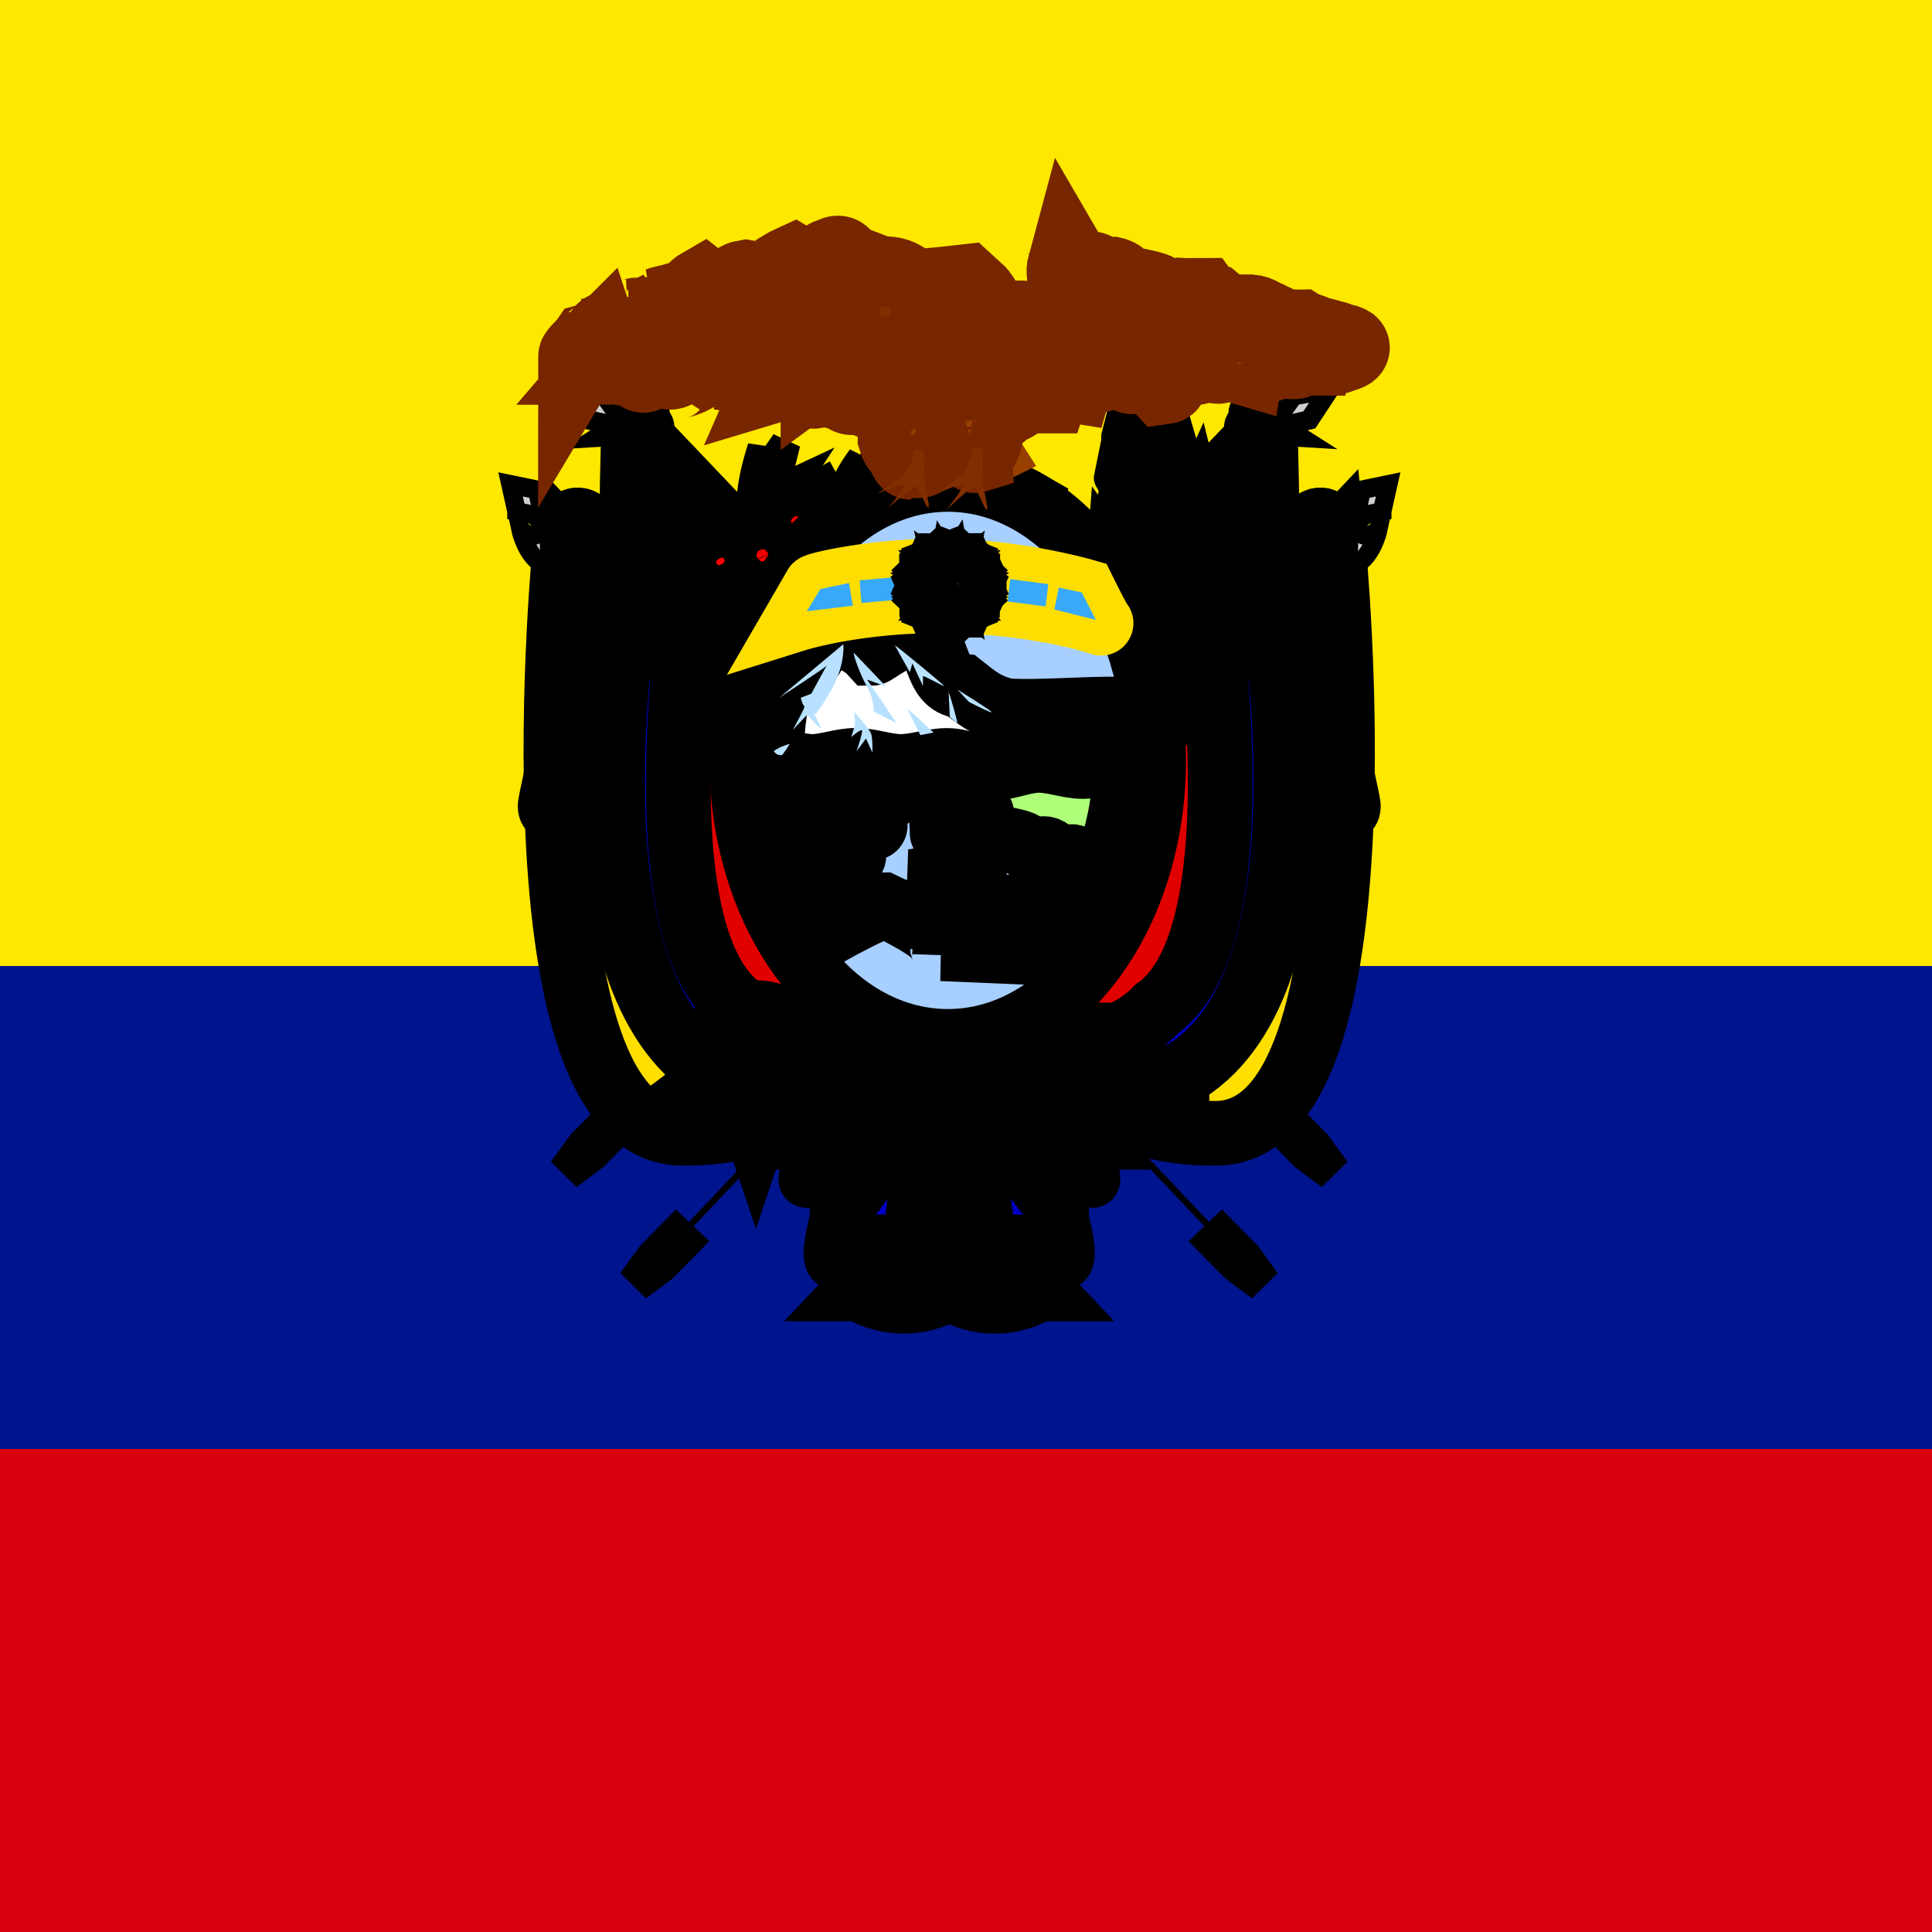 <svg width="18" height="18" viewBox="0 0 18 18" fill="none" xmlns="http://www.w3.org/2000/svg">
<rect x="0" y="0" width="18" height="18" fill="#333333" stroke="none"/>
<g id="ec" clip-path="url(#clip0_186_7453)">
<g id="Group">
<path id="Vector" fill-rule="evenodd" clip-rule="evenodd" d="M0 0H18V18H0V0Z" fill="#FFE800"/>
<path id="Vector_2" fill-rule="evenodd" clip-rule="evenodd" d="M0 9H18V18H0V9Z" fill="#00148E"/>
<path id="Vector_3" fill-rule="evenodd" clip-rule="evenodd" d="M0 13.5H18V18H0V13.5Z" fill="#DA0010"/>
</g>
<g id="Group_2">
<path id="Vector_4" fill-rule="evenodd" clip-rule="evenodd" d="M7.506 8.585L5.583 10.613L5.548 10.571L7.471 8.539L7.506 8.585ZM8.842 8.915L6.328 11.566L6.286 11.524L8.8 8.873L8.846 8.915H8.842Z" fill="black"/>
<path id="Vector_5" fill-rule="evenodd" clip-rule="evenodd" d="M6.366 11.568L6.158 11.78L5.916 11.961L6.093 11.718L6.301 11.506L6.366 11.568Z" fill="#808080" stroke="black" stroke-width="0.34"/>
<path id="Vector_6" fill-rule="evenodd" clip-rule="evenodd" d="M5.72 10.531L5.511 10.743L5.27 10.924L5.446 10.681L5.655 10.469L5.72 10.531Z" fill="#808080" stroke="black" stroke-width="0.34"/>
</g>
<path id="Vector_7" fill-rule="evenodd" clip-rule="evenodd" d="M5.875 3.939C5.875 3.939 5.663 9.691 6.51 9.691C7.356 9.691 7.78 9.086 7.78 9.086L7.771 5.925L5.875 3.939Z" fill="#FFDF00" stroke="black" stroke-width="0.542"/>
<path id="Vector_8" fill-rule="evenodd" clip-rule="evenodd" d="M6.393 4.477C6.393 4.779 6.298 9.086 6.721 9.086C7.145 9.086 7.781 8.784 7.781 8.784L7.771 5.925L6.393 4.477Z" fill="#0000C4" stroke="black" stroke-width="0.542"/>
<path id="Vector_9" fill-rule="evenodd" clip-rule="evenodd" d="M6.667 4.768C6.667 5.07 6.721 8.482 7.145 8.482H7.78L7.77 5.926L6.667 4.768Z" fill="#E10000" stroke="black" stroke-width="0.542"/>
<path id="Vector_10" fill-rule="evenodd" clip-rule="evenodd" d="M5.826 3.945L7.745 5.973L7.78 5.931L5.857 3.902L5.822 3.945H5.826Z" fill="black"/>
<path id="Vector_11" fill-rule="evenodd" clip-rule="evenodd" d="M5.267 5.057C5.267 5.057 4.72 10.559 6.362 10.559C7.731 10.559 7.731 9.691 8.005 9.691L7.731 7.664L5.267 5.057Z" fill="#FFDF00" stroke="black" stroke-width="0.603"/>
<g id="Group_3">
<path id="Vector_12" d="M6.478 6.033C6.489 6.033 6.892 5.138 7.888 4.578" stroke="black" stroke-width="0.642"/>
<path id="Vector_13" fill-rule="evenodd" clip-rule="evenodd" d="M6.419 5.16C6.559 5.227 6.647 5.304 6.727 5.394C6.566 5.36 6.483 5.346 6.343 5.279C6.203 5.213 6.097 5.11 6.013 5.027C6.117 5.06 6.278 5.093 6.419 5.16Z" fill="#005B00" stroke="black" stroke-width="0.292"/>
<path id="Vector_14" fill-rule="evenodd" clip-rule="evenodd" d="M6.851 5.678C6.86 5.696 6.85 5.722 6.828 5.735C6.805 5.748 6.779 5.742 6.769 5.723C6.759 5.704 6.77 5.679 6.793 5.667C6.816 5.654 6.842 5.659 6.851 5.678Z" fill="#FF0000" stroke="black" stroke-width="0.203"/>
<path id="Vector_15" fill-rule="evenodd" clip-rule="evenodd" d="M7.193 4.579C7.132 4.738 7.064 4.843 6.987 4.941C7.021 4.764 7.036 4.673 7.097 4.514C7.158 4.355 7.248 4.227 7.32 4.125C7.289 4.241 7.254 4.419 7.193 4.579Z" fill="#005B00" stroke="black" stroke-width="0.277"/>
<path id="Vector_16" fill-rule="evenodd" clip-rule="evenodd" d="M7.084 4.579C7.069 4.735 7.037 4.856 6.994 4.978C6.983 4.827 6.974 4.751 6.989 4.595C7.004 4.439 7.049 4.287 7.086 4.166C7.087 4.271 7.098 4.422 7.084 4.579Z" fill="#005B00" stroke="black" stroke-width="0.242"/>
<path id="Vector_17" fill-rule="evenodd" clip-rule="evenodd" d="M7.205 4.785C7.123 4.878 7.053 4.917 6.979 4.941C7.052 4.811 7.088 4.741 7.171 4.648C7.254 4.556 7.343 4.514 7.414 4.481C7.362 4.56 7.289 4.691 7.205 4.785Z" fill="#005B00" stroke="black" stroke-width="0.261"/>
<path id="Vector_18" fill-rule="evenodd" clip-rule="evenodd" d="M6.549 5.062C6.638 5.175 6.68 5.283 6.709 5.401C6.589 5.316 6.526 5.275 6.437 5.162C6.348 5.049 6.301 4.909 6.265 4.796C6.339 4.863 6.459 4.948 6.549 5.062Z" fill="#005B00" stroke="black" stroke-width="0.29"/>
<path id="Vector_19" fill-rule="evenodd" clip-rule="evenodd" d="M6.242 5.724C6.363 5.821 6.427 5.922 6.479 6.036C6.325 5.972 6.245 5.943 6.124 5.846C6.003 5.749 5.929 5.617 5.87 5.51C5.966 5.563 6.12 5.626 6.242 5.724Z" fill="#005B00" stroke="black" stroke-width="0.32"/>
<path id="Vector_20" fill-rule="evenodd" clip-rule="evenodd" d="M6.799 5.679C6.707 5.832 6.606 5.935 6.49 6.033C6.544 5.866 6.568 5.78 6.66 5.628C6.752 5.475 6.885 5.349 6.993 5.248C6.945 5.359 6.892 5.526 6.799 5.679Z" fill="#005B00" stroke="black" stroke-width="0.321"/>
<path id="Vector_21" fill-rule="evenodd" clip-rule="evenodd" d="M6.952 5.831C6.798 5.937 6.663 5.991 6.521 6.034C6.652 5.896 6.716 5.824 6.87 5.718C7.024 5.611 7.196 5.549 7.334 5.501C7.238 5.586 7.106 5.724 6.952 5.831Z" fill="#005B00" stroke="black" stroke-width="0.319"/>
<path id="Vector_22" fill-rule="evenodd" clip-rule="evenodd" d="M7.964 4.479C7.899 4.557 7.841 4.605 7.778 4.648C7.831 4.557 7.856 4.51 7.921 4.431C7.986 4.353 8.061 4.295 8.122 4.249C8.082 4.308 8.029 4.4 7.964 4.479Z" fill="#005B00" stroke="black" stroke-width="0.159"/>
<path id="Vector_23" fill-rule="evenodd" clip-rule="evenodd" d="M7.897 4.452C7.859 4.535 7.817 4.596 7.769 4.657C7.792 4.574 7.801 4.532 7.84 4.449C7.878 4.366 7.933 4.29 7.977 4.228C7.958 4.285 7.935 4.369 7.897 4.452Z" fill="#005B00" stroke="black" stroke-width="0.143"/>
<path id="Vector_24" fill-rule="evenodd" clip-rule="evenodd" d="M7.949 4.605C7.884 4.644 7.836 4.656 7.788 4.66C7.855 4.599 7.889 4.566 7.955 4.526C8.02 4.487 8.08 4.476 8.128 4.468C8.082 4.504 8.015 4.565 7.949 4.605Z" fill="#005B00" stroke="black" stroke-width="0.153"/>
<path id="Vector_25" fill-rule="evenodd" clip-rule="evenodd" d="M7.085 5.14C6.964 5.213 6.865 5.254 6.762 5.288C6.873 5.198 6.928 5.151 7.049 5.078C7.17 5.005 7.295 4.957 7.396 4.919C7.317 4.976 7.206 5.067 7.085 5.14Z" fill="#005B00" stroke="black" stroke-width="0.199"/>
<path id="Vector_26" fill-rule="evenodd" clip-rule="evenodd" d="M7.478 5.11C7.317 5.205 7.181 5.25 7.037 5.281C7.178 5.153 7.247 5.085 7.407 4.989C7.568 4.894 7.742 4.844 7.882 4.806C7.78 4.885 7.639 5.014 7.478 5.11Z" fill="#005B00" stroke="black" stroke-width="0.318"/>
<path id="Vector_27" d="M6.424 6.655C6.434 6.649 6.335 5.814 6.983 4.949" stroke="black" stroke-width="0.643"/>
<path id="Vector_28" fill-rule="evenodd" clip-rule="evenodd" d="M7.456 4.828C7.465 4.847 7.455 4.873 7.432 4.885C7.409 4.898 7.383 4.893 7.374 4.874C7.364 4.855 7.375 4.83 7.397 4.817C7.42 4.805 7.446 4.81 7.456 4.828Z" fill="#FF0000" stroke="black" stroke-width="0.203"/>
<path id="Vector_29" fill-rule="evenodd" clip-rule="evenodd" d="M7.744 4.658C7.753 4.677 7.743 4.703 7.72 4.715C7.697 4.728 7.671 4.723 7.662 4.704C7.652 4.685 7.663 4.66 7.685 4.647C7.708 4.635 7.734 4.64 7.744 4.658Z" fill="#FF0000" stroke="black" stroke-width="0.203"/>
<path id="Vector_30" fill-rule="evenodd" clip-rule="evenodd" d="M6.719 5.169C6.726 5.183 6.713 5.206 6.69 5.219C6.667 5.232 6.642 5.231 6.635 5.217C6.628 5.203 6.641 5.181 6.664 5.168C6.687 5.154 6.712 5.155 6.719 5.169Z" fill="#FF0000" stroke="black" stroke-width="0.179"/>
<path id="Vector_31" fill-rule="evenodd" clip-rule="evenodd" d="M6.8 5.134C6.807 5.148 6.794 5.171 6.771 5.184C6.748 5.197 6.723 5.196 6.716 5.182C6.709 5.168 6.722 5.146 6.745 5.132C6.768 5.119 6.793 5.12 6.8 5.134Z" fill="#FF0000" stroke="black" stroke-width="0.179"/>
<path id="Vector_32" fill-rule="evenodd" clip-rule="evenodd" d="M6.754 5.206C6.761 5.22 6.748 5.243 6.725 5.256C6.702 5.27 6.677 5.269 6.67 5.254C6.663 5.24 6.676 5.218 6.699 5.205C6.722 5.191 6.747 5.192 6.754 5.206Z" fill="#FF0000" stroke="black" stroke-width="0.179"/>
<path id="Vector_33" fill-rule="evenodd" clip-rule="evenodd" d="M7.084 5.191C7.095 5.211 7.083 5.24 7.058 5.254C7.033 5.268 7.004 5.262 6.994 5.241C6.983 5.22 6.995 5.192 7.02 5.178C7.045 5.164 7.074 5.17 7.084 5.191Z" fill="#FF0000" stroke="black" stroke-width="0.225"/>
<path id="Vector_34" fill-rule="evenodd" clip-rule="evenodd" d="M7.144 5.13C7.154 5.151 7.143 5.18 7.118 5.193C7.093 5.207 7.064 5.201 7.053 5.18C7.043 5.159 7.054 5.131 7.08 5.117C7.105 5.104 7.134 5.109 7.144 5.13Z" fill="#FF0000" stroke="black" stroke-width="0.225"/>
<path id="Vector_35" fill-rule="evenodd" clip-rule="evenodd" d="M7.158 5.159C7.168 5.18 7.157 5.209 7.132 5.223C7.106 5.237 7.078 5.231 7.067 5.21C7.056 5.188 7.068 5.161 7.093 5.147C7.118 5.133 7.147 5.139 7.158 5.159Z" fill="#FF0000" stroke="black" stroke-width="0.225"/>
</g>
<path id="Vector_36" fill-rule="evenodd" clip-rule="evenodd" d="M5.815 5.637C5.815 5.926 5.267 9.112 6.638 9.98C7.186 10.27 8.007 9.691 8.007 9.98L7.733 7.664L5.815 5.637Z" fill="#0000C4" stroke="black" stroke-width="0.603"/>
<path id="Vector_37" fill-rule="evenodd" clip-rule="evenodd" d="M6.363 6.217C6.363 6.506 6.089 8.823 6.912 9.403C7.46 9.982 8.83 9.825 8.83 9.825L7.734 7.665L6.363 6.217Z" fill="#E10000" stroke="black" stroke-width="0.603"/>
<path id="Vector_38" fill-rule="evenodd" clip-rule="evenodd" d="M5.231 5.062L7.745 7.713L7.791 7.67L5.274 5.02L5.231 5.062Z" fill="black"/>
<path id="Vector_39" fill-rule="evenodd" clip-rule="evenodd" d="M4.813 4.765L4.976 4.8L5.026 4.851C5.02 4.85 5.076 4.902 5.012 4.969C4.949 5.035 4.85 4.933 4.85 4.933C4.85 4.933 4.886 5.102 4.986 5.204C5.086 5.306 5.199 5.29 5.199 5.29C5.199 5.29 5.086 5.194 5.162 5.122C5.239 5.049 5.276 5.106 5.276 5.106L5.375 5.208L5.439 5.141L5.041 4.733L5.004 4.564L4.757 4.513L4.813 4.764L4.813 4.765Z" fill="#CECECC" stroke="black" stroke-width="0.174"/>
<path id="Vector_40" fill-rule="evenodd" clip-rule="evenodd" d="M5.297 3.627L5.484 3.912L5.731 3.969L5.566 4.074L5.861 4.056L5.992 4.143L6.042 4.068L5.911 3.98L5.815 3.7L5.78 3.893L5.634 3.687L5.297 3.626L5.297 3.627Z" fill="#CECECC" stroke="black" stroke-width="0.18"/>
<path id="Vector_41" fill-rule="evenodd" clip-rule="evenodd" d="M6.013 3.845C6.013 3.862 5.991 3.876 5.967 3.876C5.942 3.876 5.92 3.862 5.92 3.845C5.92 3.829 5.941 3.814 5.967 3.814C5.993 3.814 6.013 3.828 6.013 3.845ZM5.947 3.91C5.947 4.205 6.169 5.455 6.187 5.486C6.189 5.523 6.136 5.538 6.112 5.493C6.042 5.35 5.89 4.177 5.885 3.903C5.882 3.79 5.924 3.781 5.973 3.784C6.013 3.785 6.062 3.814 6.062 3.849C6.062 3.89 6 3.92 5.947 3.91Z" fill="#E10000" stroke="black" stroke-width="0.355"/>
<path id="Vector_42" fill-rule="evenodd" clip-rule="evenodd" d="M6.054 3.98C6.046 3.996 6.019 4.004 5.996 3.998C5.973 3.993 5.959 3.975 5.967 3.959C5.975 3.944 6.002 3.935 6.026 3.94C6.05 3.946 6.062 3.964 6.054 3.98ZM5.96 4.026C6.03 4.579 5.78 5.435 5.782 5.469C5.765 5.503 5.708 5.507 5.708 5.458C5.696 5.426 5.982 4.652 5.906 4.005C5.958 3.898 6.002 3.9 6.047 3.913C6.083 3.924 6.115 3.962 6.099 3.995C6.078 4.034 6.006 4.048 5.96 4.026Z" fill="#0000C4" stroke="black" stroke-width="0.36"/>
<path id="Vector_43" fill-rule="evenodd" clip-rule="evenodd" d="M5.446 4.9C5.446 4.926 5.418 4.949 5.387 4.949C5.356 4.949 5.327 4.926 5.327 4.9C5.327 4.873 5.355 4.849 5.387 4.849C5.42 4.849 5.446 4.871 5.446 4.9ZM5.361 5.005C5.361 5.483 5.646 7.514 5.669 7.563C5.67 7.624 5.604 7.649 5.572 7.575C5.482 7.343 5.289 5.438 5.282 4.993C5.278 4.81 5.333 4.795 5.395 4.799C5.446 4.802 5.508 4.849 5.508 4.905C5.508 4.972 5.429 5.021 5.361 5.005Z" fill="#E10000" stroke="black" stroke-width="0.511"/>
<path id="Vector_44" fill-rule="evenodd" clip-rule="evenodd" d="M5.518 5.102C5.508 5.127 5.474 5.141 5.444 5.132C5.415 5.123 5.396 5.093 5.406 5.067C5.417 5.042 5.452 5.027 5.482 5.037C5.513 5.046 5.529 5.075 5.518 5.102ZM5.398 5.177C5.489 6.078 5.173 7.479 5.176 7.534C5.155 7.59 5.082 7.596 5.081 7.516C5.065 7.464 5.428 6.198 5.328 5.143C5.394 4.968 5.451 4.97 5.509 4.992C5.555 5.009 5.596 5.072 5.575 5.125C5.55 5.188 5.456 5.212 5.398 5.177Z" fill="#0000C4" stroke="black" stroke-width="0.513"/>
<g id="Group_4">
<path id="Vector_45" fill-rule="evenodd" clip-rule="evenodd" d="M10.181 8.585L12.104 10.613L12.139 10.571L10.216 8.539L10.181 8.585ZM8.845 8.915L11.355 11.566L11.397 11.524L8.884 8.873L8.838 8.915H8.845Z" fill="black"/>
<path id="Vector_46" fill-rule="evenodd" clip-rule="evenodd" d="M11.316 11.568L11.525 11.78L11.766 11.961L11.59 11.718L11.381 11.506L11.316 11.568Z" fill="#808080" stroke="black" stroke-width="0.34"/>
<path id="Vector_47" fill-rule="evenodd" clip-rule="evenodd" d="M11.967 10.531L12.175 10.743L12.416 10.924L12.24 10.681L12.031 10.469L11.967 10.531Z" fill="#808080" stroke="black" stroke-width="0.34"/>
</g>
<g id="Group_5">
<path id="Vector_48" fill-rule="evenodd" clip-rule="evenodd" d="M11.816 3.939C11.816 3.939 12.028 9.691 11.182 9.691C10.335 9.691 9.911 9.086 9.911 9.086L9.921 5.925L11.816 3.939Z" fill="#FFDF00" stroke="black" stroke-width="0.542"/>
<path id="Vector_49" fill-rule="evenodd" clip-rule="evenodd" d="M11.299 4.477C11.299 4.779 11.393 9.086 10.97 9.086C10.547 9.086 9.911 8.784 9.911 8.784L9.92 5.925L11.299 4.477Z" fill="#0000C4" stroke="black" stroke-width="0.542"/>
<path id="Vector_50" fill-rule="evenodd" clip-rule="evenodd" d="M11.023 4.768C11.023 5.07 10.97 8.482 10.545 8.482H9.911L9.92 5.926L11.023 4.768Z" fill="#E10000" stroke="black" stroke-width="0.542"/>
<path id="Vector_51" fill-rule="evenodd" clip-rule="evenodd" d="M11.862 3.945L9.942 5.977L9.907 5.935L11.83 3.906L11.865 3.948L11.862 3.945Z" fill="black"/>
<g id="Group_6">
<path id="Vector_52" fill-rule="evenodd" clip-rule="evenodd" d="M10.396 5.463C10.396 5.463 10.942 6.151 11.205 6.685C11.467 7.221 11.771 8.04 11.771 8.04C11.771 8.04 11.6 7.231 11.269 6.587C10.836 5.777 10.395 5.509 10.396 5.463Z" fill="#005B00" stroke="black" stroke-width="0.257"/>
<path id="Vector_53" fill-rule="evenodd" clip-rule="evenodd" d="M10.284 4.93C10.284 4.93 10.873 5.752 11.143 6.366C11.412 6.981 11.711 7.905 11.711 7.905C11.711 7.905 11.566 7.013 11.225 6.272C10.775 5.336 10.28 4.979 10.284 4.93Z" fill="#005B00" stroke="black" stroke-width="0.285"/>
<path id="Vector_54" fill-rule="evenodd" clip-rule="evenodd" d="M10.867 4.137C10.867 4.137 11.299 5.4 11.431 6.18C11.563 6.96 11.645 8.033 11.645 8.033C11.645 8.033 11.725 7.134 11.548 6.177C11.303 4.952 10.85 4.176 10.867 4.137Z" fill="#005B00" stroke="black" stroke-width="0.331"/>
<path id="Vector_55" fill-rule="evenodd" clip-rule="evenodd" d="M10.426 4.063C10.426 4.063 10.997 5.19 11.217 5.956C11.436 6.724 11.639 7.83 11.639 7.83C11.639 7.83 11.617 6.825 11.332 5.893C10.951 4.708 10.413 4.113 10.426 4.063Z" fill="#005B00" stroke="black" stroke-width="0.333"/>
<path id="Vector_56" fill-rule="evenodd" clip-rule="evenodd" d="M11.17 4.379C11.17 4.379 11.47 5.595 11.549 6.323C11.627 7.051 11.655 8.036 11.655 8.036C11.655 8.036 11.751 7.236 11.642 6.34C11.489 5.189 11.155 4.411 11.17 4.379Z" fill="#005B00" stroke="black" stroke-width="0.298"/>
<path id="Vector_57" fill-rule="evenodd" clip-rule="evenodd" d="M10.342 4.447C10.342 4.447 10.912 5.417 11.146 6.094C11.38 6.773 11.614 7.765 11.614 7.765C11.614 7.765 11.549 6.846 11.248 6.023C10.848 4.979 10.332 4.495 10.342 4.447Z" fill="#005B00" stroke="black" stroke-width="0.304"/>
<path id="Vector_58" fill-rule="evenodd" clip-rule="evenodd" d="M10.28 5.101C10.28 5.101 10.869 5.871 11.136 6.462C11.402 7.053 11.697 7.952 11.697 7.952C11.697 7.952 11.558 7.071 11.22 6.359C10.773 5.463 10.275 5.152 10.28 5.101Z" fill="#005B00" stroke="black" stroke-width="0.289"/>
<path id="Vector_59" fill-rule="evenodd" clip-rule="evenodd" d="M10.357 4.736C10.357 4.736 10.908 5.615 11.148 6.253C11.388 6.893 11.644 7.843 11.644 7.843C11.644 7.843 11.54 6.94 11.234 6.167C10.829 5.19 10.351 4.785 10.357 4.736Z" fill="#005B00" stroke="black" stroke-width="0.285"/>
<path id="Vector_60" fill-rule="evenodd" clip-rule="evenodd" d="M11 4.164C11 4.164 11.361 5.403 11.45 6.157C11.539 6.912 11.562 7.943 11.562 7.943C11.562 7.943 11.69 7.09 11.566 6.163C11.389 4.975 10.981 4.2 11 4.164Z" fill="#005B00" stroke="black" stroke-width="0.323"/>
<path id="Vector_61" fill-rule="evenodd" clip-rule="evenodd" d="M10.525 3.861C10.525 3.861 11.039 5.038 11.221 5.822C11.402 6.606 11.551 7.728 11.551 7.728C11.551 7.728 11.577 6.724 11.339 5.769C11.016 4.553 10.509 3.911 10.525 3.861Z" fill="#005B00" stroke="black" stroke-width="0.334"/>
<path id="Vector_62" fill-rule="evenodd" clip-rule="evenodd" d="M11.301 4.5C11.301 4.5 11.531 5.664 11.568 6.354C11.604 7.045 11.576 7.973 11.576 7.973C11.576 7.973 11.716 7.227 11.659 6.377C11.572 5.284 11.284 4.529 11.301 4.5Z" fill="#005B00" stroke="black" stroke-width="0.286"/>
<path id="Vector_63" fill-rule="evenodd" clip-rule="evenodd" d="M10.396 4.229C10.396 4.229 10.931 5.246 11.131 5.947C11.33 6.649 11.508 7.67 11.508 7.67C11.508 7.67 11.504 6.733 11.244 5.88C10.894 4.798 10.382 4.277 10.396 4.229Z" fill="#005B00" stroke="black" stroke-width="0.315"/>
</g>
<path id="Vector_64" fill-rule="evenodd" clip-rule="evenodd" d="M12.42 5.057C12.42 5.057 12.968 10.559 11.325 10.559C9.956 10.559 9.956 9.691 9.682 9.691L9.956 7.664L12.42 5.057Z" fill="#FFDF00" stroke="black" stroke-width="0.603"/>
<path id="Vector_65" fill-rule="evenodd" clip-rule="evenodd" d="M11.872 5.637C11.872 5.926 12.42 9.112 11.05 9.98C10.502 10.27 9.681 9.691 9.681 9.98L9.954 7.664L11.872 5.637Z" fill="#0000C4" stroke="black" stroke-width="0.603"/>
<path id="Vector_66" fill-rule="evenodd" clip-rule="evenodd" d="M11.325 6.217C11.325 6.506 11.598 8.823 10.775 9.403C10.228 9.982 8.857 9.825 8.857 9.825L9.954 7.665L11.325 6.217Z" fill="#E10000" stroke="black" stroke-width="0.603"/>
<path id="Vector_67" fill-rule="evenodd" clip-rule="evenodd" d="M12.456 5.062L9.942 7.713L9.896 7.67L12.414 5.02L12.456 5.062Z" fill="black"/>
<path id="Vector_68" fill-rule="evenodd" clip-rule="evenodd" d="M12.877 4.765L12.714 4.8L12.664 4.851C12.671 4.85 12.614 4.902 12.678 4.969C12.742 5.035 12.841 4.933 12.841 4.933C12.841 4.933 12.805 5.102 12.705 5.204C12.605 5.306 12.492 5.29 12.492 5.29C12.492 5.29 12.604 5.194 12.528 5.122C12.451 5.049 12.415 5.106 12.415 5.106L12.315 5.208L12.251 5.141L12.65 4.733L12.686 4.564L12.933 4.513L12.877 4.764L12.877 4.765Z" fill="#CECECC" stroke="black" stroke-width="0.174"/>
<path id="Vector_69" fill-rule="evenodd" clip-rule="evenodd" d="M12.387 3.627L12.199 3.912L11.953 3.969L12.118 4.074L11.822 4.056L11.691 4.143L11.641 4.068L11.773 3.98L11.869 3.7L11.903 3.893L12.05 3.687L12.387 3.626L12.387 3.627Z" fill="#CECECC" stroke="black" stroke-width="0.18"/>
<path id="Vector_70" fill-rule="evenodd" clip-rule="evenodd" d="M11.672 3.843C11.672 3.86 11.693 3.874 11.718 3.874C11.742 3.874 11.764 3.86 11.764 3.843C11.764 3.827 11.743 3.812 11.718 3.812C11.692 3.812 11.672 3.826 11.672 3.843ZM11.738 3.908C11.738 4.203 11.515 5.453 11.497 5.484C11.496 5.521 11.548 5.536 11.573 5.491C11.643 5.348 11.794 4.175 11.8 3.901C11.803 3.788 11.76 3.779 11.711 3.782C11.672 3.783 11.623 3.812 11.623 3.847C11.623 3.888 11.685 3.918 11.738 3.908Z" fill="#E10000" stroke="black" stroke-width="0.355"/>
<path id="Vector_71" fill-rule="evenodd" clip-rule="evenodd" d="M11.633 3.98C11.642 3.996 11.668 4.004 11.691 3.998C11.714 3.993 11.729 3.975 11.721 3.959C11.713 3.944 11.685 3.935 11.661 3.94C11.637 3.946 11.625 3.964 11.633 3.98ZM11.727 4.026C11.658 4.579 11.907 5.435 11.906 5.469C11.922 5.503 11.979 5.507 11.98 5.458C11.992 5.426 11.706 4.652 11.782 4.005C11.73 3.898 11.685 3.9 11.64 3.913C11.604 3.924 11.572 3.962 11.589 3.995C11.609 4.034 11.682 4.048 11.727 4.026Z" fill="#0000C4" stroke="black" stroke-width="0.36"/>
<path id="Vector_72" fill-rule="evenodd" clip-rule="evenodd" d="M12.238 4.9C12.238 4.926 12.265 4.949 12.296 4.949C12.328 4.949 12.356 4.926 12.356 4.9C12.356 4.873 12.329 4.849 12.296 4.849C12.264 4.849 12.238 4.871 12.238 4.9ZM12.322 5.005C12.322 5.483 12.038 7.514 12.015 7.563C12.013 7.624 12.08 7.649 12.111 7.575C12.201 7.343 12.394 5.438 12.401 4.993C12.405 4.81 12.351 4.795 12.288 4.799C12.238 4.802 12.175 4.849 12.175 4.905C12.175 4.972 12.254 5.021 12.322 5.005Z" fill="#E10000" stroke="black" stroke-width="0.511"/>
<path id="Vector_73" fill-rule="evenodd" clip-rule="evenodd" d="M12.169 5.102C12.18 5.127 12.214 5.141 12.243 5.132C12.273 5.123 12.291 5.093 12.281 5.067C12.271 5.042 12.236 5.027 12.205 5.037C12.174 5.046 12.159 5.075 12.169 5.102ZM12.289 5.177C12.198 6.078 12.514 7.479 12.512 7.534C12.533 7.59 12.606 7.596 12.607 7.516C12.622 7.464 12.259 6.198 12.359 5.143C12.293 4.968 12.236 4.97 12.179 4.992C12.132 5.009 12.091 5.072 12.112 5.125C12.138 5.188 12.231 5.212 12.289 5.177Z" fill="#0000C4" stroke="black" stroke-width="0.513"/>
</g>
<g id="Group_7">
<path id="Vector_74" fill-rule="evenodd" clip-rule="evenodd" d="M8.008 12.008C8.133 12.084 8.275 12.124 8.419 12.124C8.563 12.124 8.705 12.084 8.83 12.008V9.691H8.282C8.556 10.559 8.556 11.429 8.007 12.008H8.008Z" fill="#E10000" stroke="black" stroke-width="0.603"/>
<path id="Vector_75" fill-rule="evenodd" clip-rule="evenodd" d="M8.415 9.709C8.415 11.34 8.019 11.703 8.019 12.03C8.183 12.03 8.293 11.877 8.415 11.668C8.579 11.34 8.595 9.683 8.579 9.709H8.415Z" fill="#0000C4" stroke="black" stroke-width="0.497"/>
<path id="Vector_76" fill-rule="evenodd" clip-rule="evenodd" d="M8.085 9.709C8.077 10.662 7.668 11.544 7.745 11.739C7.833 11.914 8.085 11.339 8.415 11.665C8.58 11.339 8.596 9.683 8.58 9.707L8.085 9.709Z" fill="#0000C4" stroke="black" stroke-width="0.497"/>
<path id="Vector_77" fill-rule="evenodd" clip-rule="evenodd" d="M8.126 9.717C8.126 10.806 7.747 10.879 7.747 11.169C7.912 11.169 8.125 11.01 8.126 11.025C8.291 10.806 8.307 9.7 8.291 9.717H8.126Z" fill="#FFDF00" stroke="black" stroke-width="0.406"/>
<path id="Vector_78" fill-rule="evenodd" clip-rule="evenodd" d="M7.797 9.717C7.788 10.353 7.389 10.895 7.466 11.025C7.554 11.141 7.797 10.806 8.127 11.025C8.291 10.806 8.307 9.7 8.291 9.717H7.797Z" fill="#FFDF00" stroke="black" stroke-width="0.406"/>
<path id="Vector_79" fill-rule="evenodd" clip-rule="evenodd" d="M9.678 12.008C9.553 12.084 9.412 12.124 9.267 12.124C9.123 12.124 8.982 12.084 8.857 12.008V9.691H9.404C9.131 10.559 9.131 11.429 9.68 12.008H9.678Z" fill="#E10000" stroke="black" stroke-width="0.603"/>
<path id="Vector_80" fill-rule="evenodd" clip-rule="evenodd" d="M9.272 9.709C9.272 11.34 9.668 11.703 9.668 12.03C9.503 12.03 9.393 11.877 9.272 11.668C9.107 11.34 9.091 9.683 9.107 9.709H9.272Z" fill="#0000C4" stroke="black" stroke-width="0.497"/>
<path id="Vector_81" fill-rule="evenodd" clip-rule="evenodd" d="M9.602 9.709C9.611 10.662 10.02 11.544 9.942 11.739C9.855 11.914 9.602 11.339 9.273 11.665C9.108 11.339 9.092 9.683 9.108 9.707L9.602 9.709Z" fill="#0000C4" stroke="black" stroke-width="0.497"/>
<path id="Vector_82" fill-rule="evenodd" clip-rule="evenodd" d="M9.564 9.717C9.564 10.806 9.943 10.879 9.943 11.169C9.778 11.169 9.565 11.01 9.564 11.025C9.399 10.806 9.383 9.7 9.399 9.717H9.564Z" fill="#FFDF00" stroke="black" stroke-width="0.406"/>
<path id="Vector_83" fill-rule="evenodd" clip-rule="evenodd" d="M9.894 9.717C9.902 10.353 10.302 10.895 10.225 11.025C10.136 11.141 9.894 10.806 9.564 11.025C9.399 10.806 9.383 9.7 9.399 9.717H9.894Z" fill="#FFDF00" stroke="black" stroke-width="0.406"/>
</g>
<g id="Group_8">
<path id="Vector_84" fill-rule="evenodd" clip-rule="evenodd" d="M6.759 9.942L6.476 10.153L6.759 10.365L6.901 10.259L6.972 10.365L7.043 10.576L7.114 10.365L7.185 10.259H10.988V10.047H7.185L7.114 9.941C7.114 9.835 7.129 9.729 7.185 9.729H7.468C7.468 9.624 7.327 9.412 7.043 9.412C6.759 9.412 6.617 9.624 6.617 9.729H6.901C6.957 9.729 6.972 9.835 6.972 9.942L6.901 10.047L6.759 9.942Z" fill="#908F8A" stroke="black" stroke-width="0.557"/>
<g id="Vector_85">
<path fill-rule="evenodd" clip-rule="evenodd" d="M7.594 10.444H10.079V10.572H7.594L7.594 10.444ZM7.594 10.314H10.079V10.444H7.594L7.594 10.314ZM7.594 10.185H10.079V10.315H7.594L7.594 10.185ZM7.594 10.056H10.079V10.185H7.594L7.594 10.056ZM7.594 9.928H10.079V10.056H7.594L7.594 9.928ZM7.594 9.798H10.079V9.928H7.594L7.594 9.798ZM7.594 9.67H10.079V9.798H7.594L7.594 9.67Z" fill="#B74D00"/>
<path d="M10.079 10.444H7.594L7.594 10.572H10.079V10.444ZM10.079 10.444V10.314H7.594L7.594 10.444H10.079ZM10.079 10.185H7.594L7.594 10.315H10.079V10.185ZM10.079 10.185V10.056M10.079 10.185H7.594L7.594 10.056H10.079M10.079 10.056V9.928M10.079 10.056H7.594L7.594 9.928H10.079M10.079 9.928V9.798M10.079 9.928H7.594L7.594 9.798H10.079M10.079 9.798V9.67H7.594L7.594 9.798H10.079Z" stroke="black" stroke-width="0.375"/>
</g>
<path id="Vector_86" fill-rule="evenodd" clip-rule="evenodd" d="M7.741 9.668L8.662 10.57H8.793L7.873 9.669H7.742L7.741 9.668Z" fill="#908F8A" stroke="black" stroke-width="0.654"/>
<path id="Vector_87" fill-rule="evenodd" clip-rule="evenodd" d="M7.741 10.57L8.662 9.668H8.793L7.873 10.57H7.742L7.741 10.57Z" fill="#908F8A" stroke="black" stroke-width="0.654"/>
<path id="Vector_88" fill-rule="evenodd" clip-rule="evenodd" d="M7.727 9.668V10.57H7.857V9.668H7.727Z" fill="#908F8A" stroke="black" stroke-width="0.646"/>
<path id="Vector_89" fill-rule="evenodd" clip-rule="evenodd" d="M8.916 9.668L9.836 10.57H9.968L9.048 9.669H8.917L8.916 9.668Z" fill="#908F8A" stroke="black" stroke-width="0.654"/>
<path id="Vector_90" fill-rule="evenodd" clip-rule="evenodd" d="M8.916 10.57L9.836 9.668H9.968L9.048 10.57H8.917L8.916 10.57Z" fill="#908F8A" stroke="black" stroke-width="0.654"/>
<path id="Vector_91" fill-rule="evenodd" clip-rule="evenodd" d="M9.818 9.668V10.57H9.949V9.668H9.818Z" fill="#908F8A" stroke="black" stroke-width="0.646"/>
<path id="Vector_92" fill-rule="evenodd" clip-rule="evenodd" d="M8.904 9.668V10.57H9.035V9.668H8.904Z" fill="#908F8A" stroke="black" stroke-width="0.646"/>
<path id="Vector_93" fill-rule="evenodd" clip-rule="evenodd" d="M8.641 9.668V10.57H8.771V9.668H8.641Z" fill="#908F8A" stroke="black" stroke-width="0.646"/>
</g>
<g id="Group_9">
<path id="Vector_94" fill-rule="evenodd" clip-rule="evenodd" d="M10.748 7.086C10.748 8.525 9.888 9.692 8.83 9.692C7.772 9.692 6.912 8.525 6.912 7.086C6.912 5.647 7.771 4.479 8.83 4.479C9.89 4.479 10.748 5.646 10.748 7.084V7.086ZM10.475 7.086C10.475 8.364 9.738 9.402 8.83 9.402C7.922 9.402 7.186 8.364 7.186 7.086C7.186 5.806 7.922 4.768 8.83 4.768C9.738 4.768 10.475 5.806 10.475 7.086Z" fill="#FFDF00" stroke="black" stroke-width="0.603"/>
<path id="Vector_95" fill-rule="evenodd" clip-rule="evenodd" d="M9.577 4.684C9.347 4.552 9.095 4.479 8.83 4.479C8.566 4.479 8.313 4.552 8.083 4.683L8.191 4.951C8.386 4.832 8.606 4.77 8.831 4.77C9.055 4.77 9.276 4.832 9.471 4.951L9.577 4.684Z" fill="#FFDF00" stroke="black" stroke-width="0.603"/>
<path id="Vector_96" fill-rule="evenodd" clip-rule="evenodd" d="M9.581 9.497C9.351 9.63 9.099 9.703 8.834 9.703C8.57 9.703 8.317 9.63 8.087 9.499L8.195 9.231C8.39 9.349 8.61 9.412 8.835 9.412C9.059 9.412 9.28 9.349 9.474 9.231L9.581 9.497Z" fill="#FFDF00" stroke="black" stroke-width="0.603"/>
</g>
<path id="Vector_97" fill-rule="evenodd" clip-rule="evenodd" d="M10.476 7.084C10.476 8.364 9.738 9.401 8.831 9.401C7.92 9.401 7.186 8.364 7.186 7.084C7.186 5.805 7.924 4.768 8.831 4.768C9.738 4.768 10.473 5.805 10.473 7.084H10.476Z" fill="#A7CFFF"/>
<path id="Vector_98" fill-rule="evenodd" clip-rule="evenodd" d="M10.475 7.087C10.492 7.522 10.403 7.734 10.29 8.187C10.261 8.236 10.12 8.081 10.037 8.004C9.953 7.927 9.916 8.073 9.811 7.955C9.707 7.834 9.641 7.988 9.563 7.886C9.486 7.785 8.77 7.772 8.77 7.762C8.841 7.726 9.206 7.765 9.147 7.581C9.081 7.388 8.668 7.574 8.612 7.329C8.573 7.084 7.783 7.074 7.726 7.015C7.749 7.107 8.341 7.146 8.328 7.383C8.314 7.481 7.744 7.509 7.689 7.59C7.642 7.693 8.137 7.563 8.154 7.689C8.154 7.741 8.082 7.689 7.825 7.77C7.695 7.811 8.063 7.939 7.924 8.009C7.785 8.079 7.486 8.11 7.498 8.14C7.545 8.287 8.19 8.46 8.126 8.485C7.897 8.593 7.777 8.663 7.667 8.725C7.345 8.247 7.177 7.673 7.186 7.087C7.676 6.901 7.573 6.861 8.479 6.861C9.386 6.861 9.686 6.899 10.475 7.087Z" fill="#AFFF7B" stroke="black" stroke-width="0.603"/>
<path id="Vector_99" fill-rule="evenodd" clip-rule="evenodd" d="M10.474 7.085C10.351 7.085 10.22 7.141 10.088 7.141C9.953 7.141 9.817 7.084 9.678 7.084C9.538 7.084 9.379 7.159 9.237 7.159C9.093 7.159 8.968 7.085 8.824 7.085C8.68 7.085 8.536 7.141 8.394 7.141C8.251 7.141 8.111 7.084 7.973 7.084C7.835 7.084 7.699 7.141 7.568 7.141C7.436 7.141 7.308 7.084 7.186 7.084C7.186 6.765 7.232 6.461 7.315 6.183C7.733 6.216 7.486 5.926 7.733 5.926C7.805 5.922 7.878 5.934 7.945 5.962C8.013 5.99 8.074 6.032 8.124 6.087C8.162 6.087 8.347 5.9 8.556 5.926C8.763 5.952 8.688 6.373 8.964 6.394C9.104 6.505 9.186 6.575 9.377 6.621C9.651 6.647 10.435 6.58 10.44 6.618C10.463 6.773 10.474 6.929 10.474 7.085Z" fill="white" stroke="black" stroke-width="0.603"/>
<path id="Vector_100" fill-rule="evenodd" clip-rule="evenodd" d="M9.114 8.497C9.114 8.424 9.187 8.375 9.187 8.259C9.187 8.143 9.122 8.141 9.12 8.032C9.119 7.987 9.176 7.943 9.201 7.938C9.226 7.933 9.247 8.032 9.247 8.054C9.247 8.076 9.222 8 9.2 7.999C9.179 7.998 9.133 8.007 9.133 8.028C9.133 8.072 9.214 8.125 9.208 8.271C9.202 8.414 9.139 8.457 9.139 8.5C9.139 8.544 9.166 8.664 9.166 8.664C9.166 8.664 9.113 8.568 9.113 8.495L9.114 8.497Z" fill="black" stroke="black" stroke-width="0.316"/>
<path id="Vector_101" fill-rule="evenodd" clip-rule="evenodd" d="M9.185 8.486C9.185 8.414 9.111 8.365 9.111 8.249C9.111 8.133 9.177 8.13 9.179 8.022C9.184 7.971 9.115 7.938 9.09 7.934C9.065 7.93 9.035 8.036 9.035 8.056C9.035 8.077 9.065 7.99 9.086 7.989C9.107 7.987 9.165 7.996 9.165 8.018C9.165 8.061 9.085 8.115 9.091 8.26C9.097 8.403 9.16 8.447 9.16 8.49C9.16 8.534 9.133 8.653 9.133 8.653C9.133 8.653 9.186 8.558 9.186 8.485L9.185 8.486Z" fill="black" stroke="black" stroke-width="0.316"/>
<path id="Vector_102" fill-rule="evenodd" clip-rule="evenodd" d="M9.187 7.893C9.187 7.929 9.169 7.96 9.152 7.96C9.127 7.96 9.109 7.932 9.109 7.893C9.109 7.855 9.127 7.83 9.148 7.83C9.169 7.83 9.187 7.858 9.187 7.893ZM9.682 8.087H9.696V8.604H9.682V8.087ZM9.795 8.045H9.809V8.565H9.795V8.045Z" fill="black"/>
<path id="Vector_103" fill-rule="evenodd" clip-rule="evenodd" d="M9.707 8.332V8.314L9.812 8.336V8.346L9.707 8.332Z" fill="black"/>
<path id="Vector_104" fill-rule="evenodd" clip-rule="evenodd" d="M8.23 8.43C8.23 8.43 8.632 8.617 8.72 8.728C8.807 8.839 8.773 8.839 8.773 8.839L9.666 8.877C9.666 8.821 9.823 8.821 9.859 8.69C9.895 8.561 9.895 8.523 9.895 8.523L9.615 8.617L9.63 8.45H9.386L9.35 8.617L8.824 8.599L8.86 8.152L8.754 8.17L8.739 8.595C8.72 8.595 8.247 8.466 8.229 8.43H8.23Z" fill="#B74D00" stroke="black" stroke-width="0.603"/>
<path id="Vector_105" fill-rule="evenodd" clip-rule="evenodd" d="M7.422 5.767C7.422 5.767 8.005 5.584 8.847 5.597C9.688 5.611 10.271 5.807 10.259 5.807C10.246 5.807 10.098 5.506 10.098 5.506C10.098 5.506 9.504 5.334 8.834 5.321C8.166 5.308 7.583 5.452 7.597 5.465L7.422 5.767Z" fill="#FEDE00" stroke="#FEDE00" stroke-width="0.603"/>
<path id="Vector_106" fill-rule="evenodd" clip-rule="evenodd" d="M8.473 5.372L8.835 5.365V5.576L8.476 5.583L8.473 5.372ZM7.643 5.488L7.517 5.695L7.946 5.643L7.91 5.432L7.643 5.488ZM8.009 5.407L8.367 5.375L8.385 5.586L8.026 5.618L8.009 5.407ZM9.306 5.386L8.947 5.361L8.933 5.572L9.292 5.597L9.306 5.386ZM10.079 5.52L10.21 5.776L9.823 5.678L9.865 5.474L10.079 5.52ZM9.767 5.442L9.412 5.396L9.387 5.604L9.742 5.65L9.767 5.442Z" fill="#38A9F9"/>
<path id="Vector_107" fill-rule="evenodd" clip-rule="evenodd" d="M8.847 5.886L8.808 5.666L8.691 5.854L8.734 5.633L8.559 5.759L8.677 5.574L8.469 5.62L8.647 5.496L8.438 5.455L8.647 5.412L8.469 5.288L8.677 5.334L8.558 5.149L8.734 5.275L8.691 5.054L8.808 5.242L8.847 5.021L8.887 5.242L9.003 5.054L8.961 5.275L9.136 5.149L9.017 5.334L9.226 5.288L9.048 5.412L9.257 5.455L9.048 5.496L9.226 5.62L9.017 5.574L9.136 5.759L8.961 5.633L9.005 5.854L8.887 5.666L8.847 5.886Z" fill="#FFDF00" stroke="black" stroke-width="0.603"/>
<path id="Vector_108" fill-rule="evenodd" clip-rule="evenodd" d="M9.106 5.451C9.106 5.578 9.006 5.68 8.882 5.68C8.758 5.68 8.658 5.578 8.658 5.451C8.658 5.324 8.758 5.221 8.882 5.221C9.006 5.221 9.106 5.324 9.106 5.453V5.451Z" fill="#FFDF00" stroke="black" stroke-width="0.545"/>
<path id="Vector_109" fill-rule="evenodd" clip-rule="evenodd" d="M8.86 5.393C8.86 5.407 8.828 5.418 8.789 5.418C8.751 5.418 8.712 5.407 8.712 5.393C8.712 5.379 8.747 5.365 8.786 5.365C8.824 5.365 8.863 5.379 8.863 5.393H8.86ZM9.025 5.393C9.025 5.407 8.997 5.418 8.969 5.418C8.94 5.418 8.912 5.407 8.912 5.393C8.912 5.379 8.937 5.365 8.969 5.365C9 5.365 9.021 5.379 9.021 5.393H9.025Z" fill="black"/>
<path id="Vector_110" d="M8.827 5.483L8.842 5.492C8.805 5.469 8.822 5.478 8.88 5.535C8.913 5.516 8.92 5.498 8.941 5.475" stroke="black" stroke-width="0.604"/>
<path id="Vector_111" d="M8.748 5.573L8.761 5.586C8.731 5.553 8.745 5.57 8.81 5.612C8.872 5.62 8.936 5.593 8.973 5.547" stroke="black" stroke-width="0.603"/>
<path id="Vector_112" fill-rule="evenodd" clip-rule="evenodd" d="M7.857 6.002C7.857 6.002 7.882 6.213 7.717 6.477C7.559 6.737 7.583 6.645 7.583 6.645C7.583 6.645 7.657 6.786 7.646 6.786C7.636 6.786 7.52 6.659 7.52 6.659L7.386 6.8C7.386 6.8 7.509 6.579 7.495 6.579C7.481 6.579 7.46 6.501 7.46 6.501L7.559 6.463C7.559 6.463 7.706 6.188 7.706 6.199C7.706 6.209 7.26 6.501 7.26 6.501L7.857 6.002ZM7.956 6.083C7.942 6.083 8.016 6.294 8.079 6.399C8.118 6.471 8.139 6.55 8.142 6.631L8.353 6.737L8.079 6.332L8.255 6.396L7.956 6.083ZM7.956 6.631C7.956 6.631 8.104 6.789 8.118 6.842C8.132 6.895 8.128 7.011 8.128 7.011L8.068 6.881L7.98 7C7.98 7 8.044 6.814 8.03 6.804C8.016 6.793 7.931 6.867 7.931 6.867L7.966 6.751C7.966 6.74 7.966 6.67 7.956 6.631ZM7.207 7C7.256 6.958 7.358 6.93 7.358 6.93C7.358 6.93 7.295 7.036 7.281 7.036C7.267 7.036 7.232 7.036 7.211 7H7.207ZM8.919 6.424C8.919 6.424 9.239 6.621 9.239 6.635C9.239 6.649 9.028 6.54 9.028 6.54L8.919 6.424ZM8.339 6.013C8.364 6.027 8.81 6.392 8.796 6.392C8.782 6.392 8.599 6.287 8.599 6.301V6.392L8.501 6.181L8.476 6.262L8.339 6.016V6.013ZM8.452 6.603L8.575 6.849L8.698 6.825C8.698 6.825 8.462 6.603 8.452 6.603ZM8.838 6.445L8.849 6.68C8.849 6.68 8.919 6.747 8.919 6.733C8.919 6.719 8.849 6.459 8.835 6.445H8.838Z" fill="#B7E1FF"/>
<path id="Vector_113" fill-rule="evenodd" clip-rule="evenodd" d="M5.196 3.242C5.196 3.242 5.755 2.936 6.392 2.704C6.857 2.533 7.337 2.406 7.826 2.324C8.016 2.324 8.336 2.795 8.388 2.795C8.445 2.795 8.659 2.665 8.926 2.665C9.194 2.665 9.355 2.876 9.412 2.876H9.893C9.946 2.876 9.731 2.349 9.893 2.377C9.974 2.391 10.66 2.496 11.296 2.7C11.932 2.911 12.836 3.273 12.836 3.273C12.836 3.273 11.359 3.47 10.965 3.414C10.913 3.439 10.965 3.759 10.888 3.618C10.765 3.59 10.312 3.52 10.231 3.52C10.15 3.52 10.002 3.611 9.788 3.66C9.625 3.702 9.463 3.746 9.303 3.794L9.654 4.342L9.222 4.553C9.222 4.553 8.954 3.924 8.846 3.924C8.737 3.924 8.687 4.37 8.55 4.346C8.417 4.318 8.364 3.924 8.258 3.818C8.149 3.713 7.583 3.678 7.369 3.625C7.154 3.572 6.806 3.53 6.62 3.477C6.434 3.425 6.244 3.611 6.163 3.611C6.082 3.611 6.269 3.453 6.191 3.425C6.114 3.396 6.058 3.505 6.001 3.505C5.949 3.505 5.386 3.4 5.333 3.372C5.277 3.347 5.467 3.242 5.414 3.242H5.196Z" fill="#984000"/>
<path id="Vector_114" fill-rule="evenodd" clip-rule="evenodd" d="M9.182 2.97C9.182 3.12 9.063 3.24 8.916 3.24C8.769 3.24 8.65 3.12 8.65 2.97C8.65 2.821 8.769 2.701 8.916 2.701C9.063 2.701 9.182 2.822 9.182 2.97Z" fill="#808080" stroke="#772600" stroke-width="0.672"/>
<path id="Vector_115" fill-rule="evenodd" clip-rule="evenodd" d="M7.862 3.03C7.911 2.974 7.971 2.89 8.128 2.89C8.164 2.875 8.164 2.791 8.248 2.791C8.333 2.791 8.308 2.875 8.369 2.904C8.429 2.932 8.924 2.875 8.924 2.875C8.924 2.875 8.972 2.918 8.972 2.974C8.972 3.031 8.936 3.072 8.924 3.072C8.912 3.072 8.429 3.03 8.393 3.044C8.357 3.058 8.333 3.072 8.248 3.072C8.164 3.072 8.14 2.974 8.08 2.974C8.019 2.974 7.959 2.96 7.862 3.031V3.03Z" fill="#984000" stroke="#772600" stroke-width="1.178"/>
<path id="Vector_116" d="M9.334 3.003H9.527C9.596 3.003 9.62 3.028 9.684 3.03H9.853C9.914 3.028 9.947 3.011 10.009 3.003C10.114 3.001 10.079 2.992 10.058 2.918C10.039 2.863 10.036 2.837 10.009 2.806C9.999 2.739 9.976 2.715 9.973 2.637C9.962 2.578 9.942 2.539 9.961 2.469C9.989 2.517 10 2.536 10.07 2.539C10.142 2.539 10.171 2.537 10.215 2.567C10.248 2.609 10.293 2.595 10.36 2.595C10.415 2.607 10.424 2.64 10.467 2.665C10.519 2.699 10.552 2.707 10.624 2.707C10.682 2.72 10.733 2.729 10.769 2.75C10.8 2.793 10.848 2.804 10.914 2.806C10.95 2.806 10.979 2.802 11.01 2.792C11.066 2.795 11.122 2.792 11.191 2.792C11.236 2.852 11.246 2.875 11.324 2.876C11.377 2.92 11.422 2.927 11.468 2.946H11.649C11.715 2.952 11.735 2.983 11.794 3.003C11.845 3.029 11.898 3.053 11.951 3.073C12.003 3.084 12.055 3.088 12.108 3.087C12.152 3.114 12.206 3.116 12.24 3.143C12.29 3.155 12.358 3.171 12.397 3.185C12.461 3.195 12.485 3.219 12.542 3.227C12.59 3.244 12.526 3.257 12.493 3.269C12.422 3.267 12.417 3.236 12.348 3.227C12.312 3.203 12.257 3.206 12.204 3.185H12.192C12.24 3.219 12.286 3.24 12.264 3.298C12.203 3.298 12.153 3.289 12.096 3.284C12.035 3.27 12.007 3.256 11.939 3.256C12.007 3.236 12.025 3.257 12.072 3.284C12.089 3.351 12.051 3.326 11.987 3.326C11.932 3.303 11.899 3.275 11.831 3.269H11.686C11.757 3.273 11.773 3.304 11.818 3.34C11.822 3.362 11.818 3.36 11.782 3.368C11.744 3.33 11.696 3.317 11.637 3.298C11.58 3.295 11.52 3.29 11.468 3.269C11.433 3.267 11.439 3.218 11.517 3.298C11.564 3.33 11.581 3.357 11.577 3.382C11.515 3.364 11.484 3.335 11.444 3.311C11.39 3.29 11.333 3.28 11.276 3.284C11.213 3.264 11.282 3.253 11.324 3.326C11.413 3.4 11.312 3.368 11.276 3.354C11.221 3.336 11.165 3.31 11.119 3.298C11.082 3.285 11.05 3.273 11.01 3.269C11.073 3.276 11.094 3.302 11.119 3.354C11.182 3.404 11.116 3.38 11.059 3.368C11.022 3.331 10.975 3.311 10.95 3.269C10.89 3.235 10.888 3.193 10.926 3.284C10.935 3.312 10.933 3.375 10.938 3.382C10.893 3.326 10.903 3.311 10.854 3.311C10.819 3.284 10.77 3.263 10.745 3.227C10.699 3.222 10.696 3.203 10.649 3.185C10.687 3.238 10.738 3.29 10.769 3.34C10.824 3.376 10.839 3.408 10.877 3.438C10.893 3.469 10.935 3.495 10.89 3.452C10.838 3.393 10.799 3.379 10.721 3.34C10.676 3.298 10.66 3.281 10.612 3.241C10.547 3.217 10.572 3.203 10.612 3.284C10.658 3.333 10.693 3.387 10.733 3.425C10.764 3.468 10.8 3.506 10.841 3.537C10.852 3.555 10.885 3.559 10.841 3.565C10.805 3.526 10.751 3.501 10.709 3.466C10.649 3.446 10.62 3.41 10.576 3.368C10.547 3.318 10.501 3.28 10.467 3.241C10.398 3.209 10.481 3.272 10.504 3.311C10.519 3.363 10.539 3.404 10.552 3.452C10.572 3.499 10.491 3.441 10.467 3.425C10.42 3.389 10.366 3.364 10.31 3.354C10.262 3.342 10.214 3.333 10.165 3.326C10.111 3.309 10.195 3.366 10.226 3.425C10.287 3.491 10.166 3.436 10.13 3.425C10.07 3.413 10.01 3.408 9.949 3.41C9.871 3.415 9.927 3.427 9.949 3.466C9.973 3.488 9.99 3.533 9.985 3.55C9.934 3.542 9.891 3.525 9.828 3.522C9.777 3.542 9.717 3.537 9.659 3.537C9.657 3.572 9.67 3.542 9.696 3.579C9.738 3.598 9.765 3.622 9.756 3.649H9.407C9.368 3.661 9.415 3.655 9.443 3.705C9.427 3.751 9.407 3.733 9.358 3.733C9.325 3.718 9.26 3.711 9.225 3.691C9.191 3.691 9.194 3.681 9.165 3.677C9.267 3.761 9.216 3.74 9.274 3.803C9.283 3.808 9.307 3.818 9.286 3.818M8.49 4.267C8.482 4.267 8.467 4.222 8.442 4.183C8.425 4.132 8.403 4.161 8.381 4.084C8.384 4.005 8.386 3.992 8.381 3.916C8.332 3.875 8.311 3.863 8.272 3.789C8.212 3.73 8.282 3.629 8.293 3.554C8.24 3.541 8.214 3.651 8.132 3.691C8.073 3.738 8.125 3.595 8.096 3.512C8.076 3.395 8.018 3.571 7.996 3.621C7.956 3.652 7.944 3.693 7.887 3.635C7.887 3.592 7.923 3.47 7.907 3.446C7.851 3.479 7.777 3.577 7.718 3.592C7.659 3.578 7.731 3.468 7.731 3.386C7.709 3.377 7.624 3.603 7.589 3.605C7.555 3.607 7.57 3.386 7.553 3.391C7.528 3.433 7.477 3.521 7.441 3.551C7.372 3.54 7.451 3.403 7.461 3.353C7.473 3.292 7.397 3.469 7.356 3.48C7.327 3.511 7.268 3.531 7.248 3.537C7.271 3.484 7.385 3.379 7.378 3.349C7.311 3.351 7.209 3.454 7.151 3.467C7.114 3.467 7.062 3.481 7.055 3.48C7.058 3.413 7.196 3.357 7.217 3.316C7.15 3.328 7.02 3.398 6.983 3.452C6.938 3.463 6.881 3.478 6.838 3.452C6.844 3.389 6.946 3.267 6.968 3.226C6.907 3.257 6.876 3.282 6.811 3.296C6.799 3.311 6.764 3.341 6.775 3.311C6.794 3.252 6.823 3.226 6.847 3.184C6.793 3.196 6.773 3.232 6.715 3.268C6.678 3.27 6.572 3.394 6.536 3.396C6.476 3.451 6.406 3.489 6.332 3.508C6.276 3.52 6.25 3.533 6.223 3.565C6.25 3.508 6.292 3.455 6.332 3.425C6.355 3.373 6.394 3.333 6.44 3.311C6.454 3.292 6.492 3.287 6.452 3.284C6.418 3.319 6.36 3.36 6.332 3.382C6.295 3.409 6.252 3.436 6.234 3.425C6.254 3.364 6.289 3.349 6.319 3.298C6.383 3.251 6.319 3.281 6.271 3.298C6.24 3.33 6.184 3.354 6.138 3.382C6.087 3.398 6.053 3.433 5.993 3.452C5.993 3.473 6.011 3.416 6.018 3.396C6.067 3.333 6.08 3.316 6.138 3.298C6.153 3.273 6.17 3.284 6.127 3.284C6.093 3.317 6.048 3.336 6.006 3.368C5.963 3.379 5.907 3.382 5.849 3.382C5.774 3.392 5.78 3.399 5.849 3.354C5.888 3.311 5.919 3.322 5.922 3.269C5.876 3.308 5.82 3.337 5.764 3.368C5.718 3.37 5.706 3.382 5.656 3.382C5.68 3.354 5.694 3.317 5.728 3.298C5.779 3.233 5.696 3.285 5.68 3.298H5.499C5.467 3.345 5.497 3.298 5.523 3.269C5.554 3.251 5.587 3.226 5.583 3.214C5.547 3.25 5.506 3.267 5.475 3.298C5.441 3.31 5.402 3.315 5.402 3.326C5.429 3.281 5.472 3.253 5.499 3.214C5.54 3.203 5.575 3.188 5.583 3.171H5.415H5.535C5.596 3.171 5.649 3.165 5.704 3.157C5.8 3.139 5.696 3.129 5.644 3.129C5.634 3.107 5.674 3.095 5.716 3.087C5.752 3.067 5.798 3.049 5.837 3.03C5.871 3.018 5.904 2.999 5.933 2.975C5.897 2.977 5.897 2.987 5.861 2.988C5.915 2.984 5.953 2.975 6.018 2.975C6.071 2.954 6.123 2.931 6.174 2.905C6.196 2.874 6.205 2.876 6.15 2.876C6.199 2.858 6.268 2.849 6.307 2.834C6.357 2.822 6.405 2.803 6.452 2.778C6.487 2.75 6.508 2.717 6.548 2.694C6.595 2.731 6.596 2.736 6.681 2.736C6.749 2.735 6.791 2.716 6.825 2.679C6.878 2.663 6.887 2.634 6.946 2.624C7.002 2.634 7.059 2.639 7.115 2.637C7.173 2.62 7.229 2.587 7.272 2.553C7.308 2.532 7.353 2.501 7.393 2.483C7.436 2.509 7.471 2.53 7.525 2.539C7.581 2.529 7.61 2.497 7.658 2.483C7.687 2.447 7.725 2.422 7.766 2.413C7.836 2.372 7.831 2.426 7.863 2.469C7.899 2.512 7.945 2.491 7.995 2.511C8.023 2.561 8.044 2.595 8.08 2.623C8.108 2.663 8.141 2.674 8.201 2.679C8.222 2.713 8.205 2.737 8.249 2.75C8.266 2.771 8.296 2.78 8.321 2.792" stroke="#772600" stroke-width="0.778"/>
<path id="Vector_117" d="M9.195 3.909V3.916C9.195 3.897 9.195 3.908 9.207 3.945C9.212 3.975 9.202 3.972 9.189 3.994C9.187 4.025 9.184 4.048 9.184 4.085C9.179 4.115 9.165 4.144 9.153 4.169C9.142 4.195 9.092 4.211 9.093 4.247C9.064 4.256 9.063 4.234 9.063 4.197C9.045 4.174 9.039 4.143 9.026 4.113C9.019 4.084 9.002 4.062 8.99 4.028C8.973 3.997 8.958 3.988 8.942 3.952C8.936 3.935 8.937 3.913 8.924 3.903C8.905 3.873 8.892 3.869 8.858 3.867C8.832 3.874 8.821 3.887 8.798 3.895C8.779 3.903 8.743 3.9 8.719 3.909C8.714 3.92 8.731 3.926 8.737 3.952C8.722 3.967 8.716 3.993 8.707 4.015C8.693 4.036 8.683 4.046 8.677 4.078C8.687 4.098 8.678 4.124 8.665 4.141C8.661 4.173 8.647 4.191 8.64 4.218C8.622 4.234 8.614 4.249 8.598 4.275C8.585 4.298 8.572 4.296 8.538 4.296C8.512 4.287 8.508 4.271 8.484 4.26C8.482 4.252 8.48 4.249 8.472 4.247" stroke="#782600" stroke-width="0.689"/>
<path id="Vector_118" fill-rule="evenodd" clip-rule="evenodd" d="M8.515 4.197C8.515 4.197 8.505 4.327 8.42 4.415C8.336 4.503 8.16 4.605 8.16 4.605C8.16 4.605 8.396 4.496 8.42 4.517C8.445 4.541 8.269 4.738 8.269 4.738C8.269 4.738 8.498 4.531 8.529 4.531C8.561 4.531 8.624 4.731 8.649 4.728C8.673 4.724 8.596 4.475 8.607 4.436C8.617 4.397 8.607 4.19 8.607 4.19L8.515 4.197ZM9.06 4.179C9.06 4.179 9.05 4.32 8.962 4.411C8.874 4.503 8.702 4.615 8.702 4.615C8.702 4.615 8.941 4.496 8.962 4.524C8.986 4.548 8.811 4.756 8.811 4.756C8.811 4.756 9.043 4.538 9.071 4.538C9.099 4.538 9.169 4.749 9.194 4.749C9.218 4.742 9.137 4.475 9.152 4.432C9.162 4.394 9.152 4.169 9.152 4.169L9.06 4.179ZM8.297 2.903C8.297 2.931 8.273 2.952 8.241 2.952C8.209 2.952 8.185 2.931 8.185 2.903C8.185 2.875 8.209 2.857 8.241 2.857C8.273 2.857 8.297 2.879 8.297 2.903Z" fill="#812E00"/>
</g>
<defs>
<clipPath id="clip0_186_7453">
<rect width="18" height="18" fill="white"/>
</clipPath>
</defs>
</svg>
